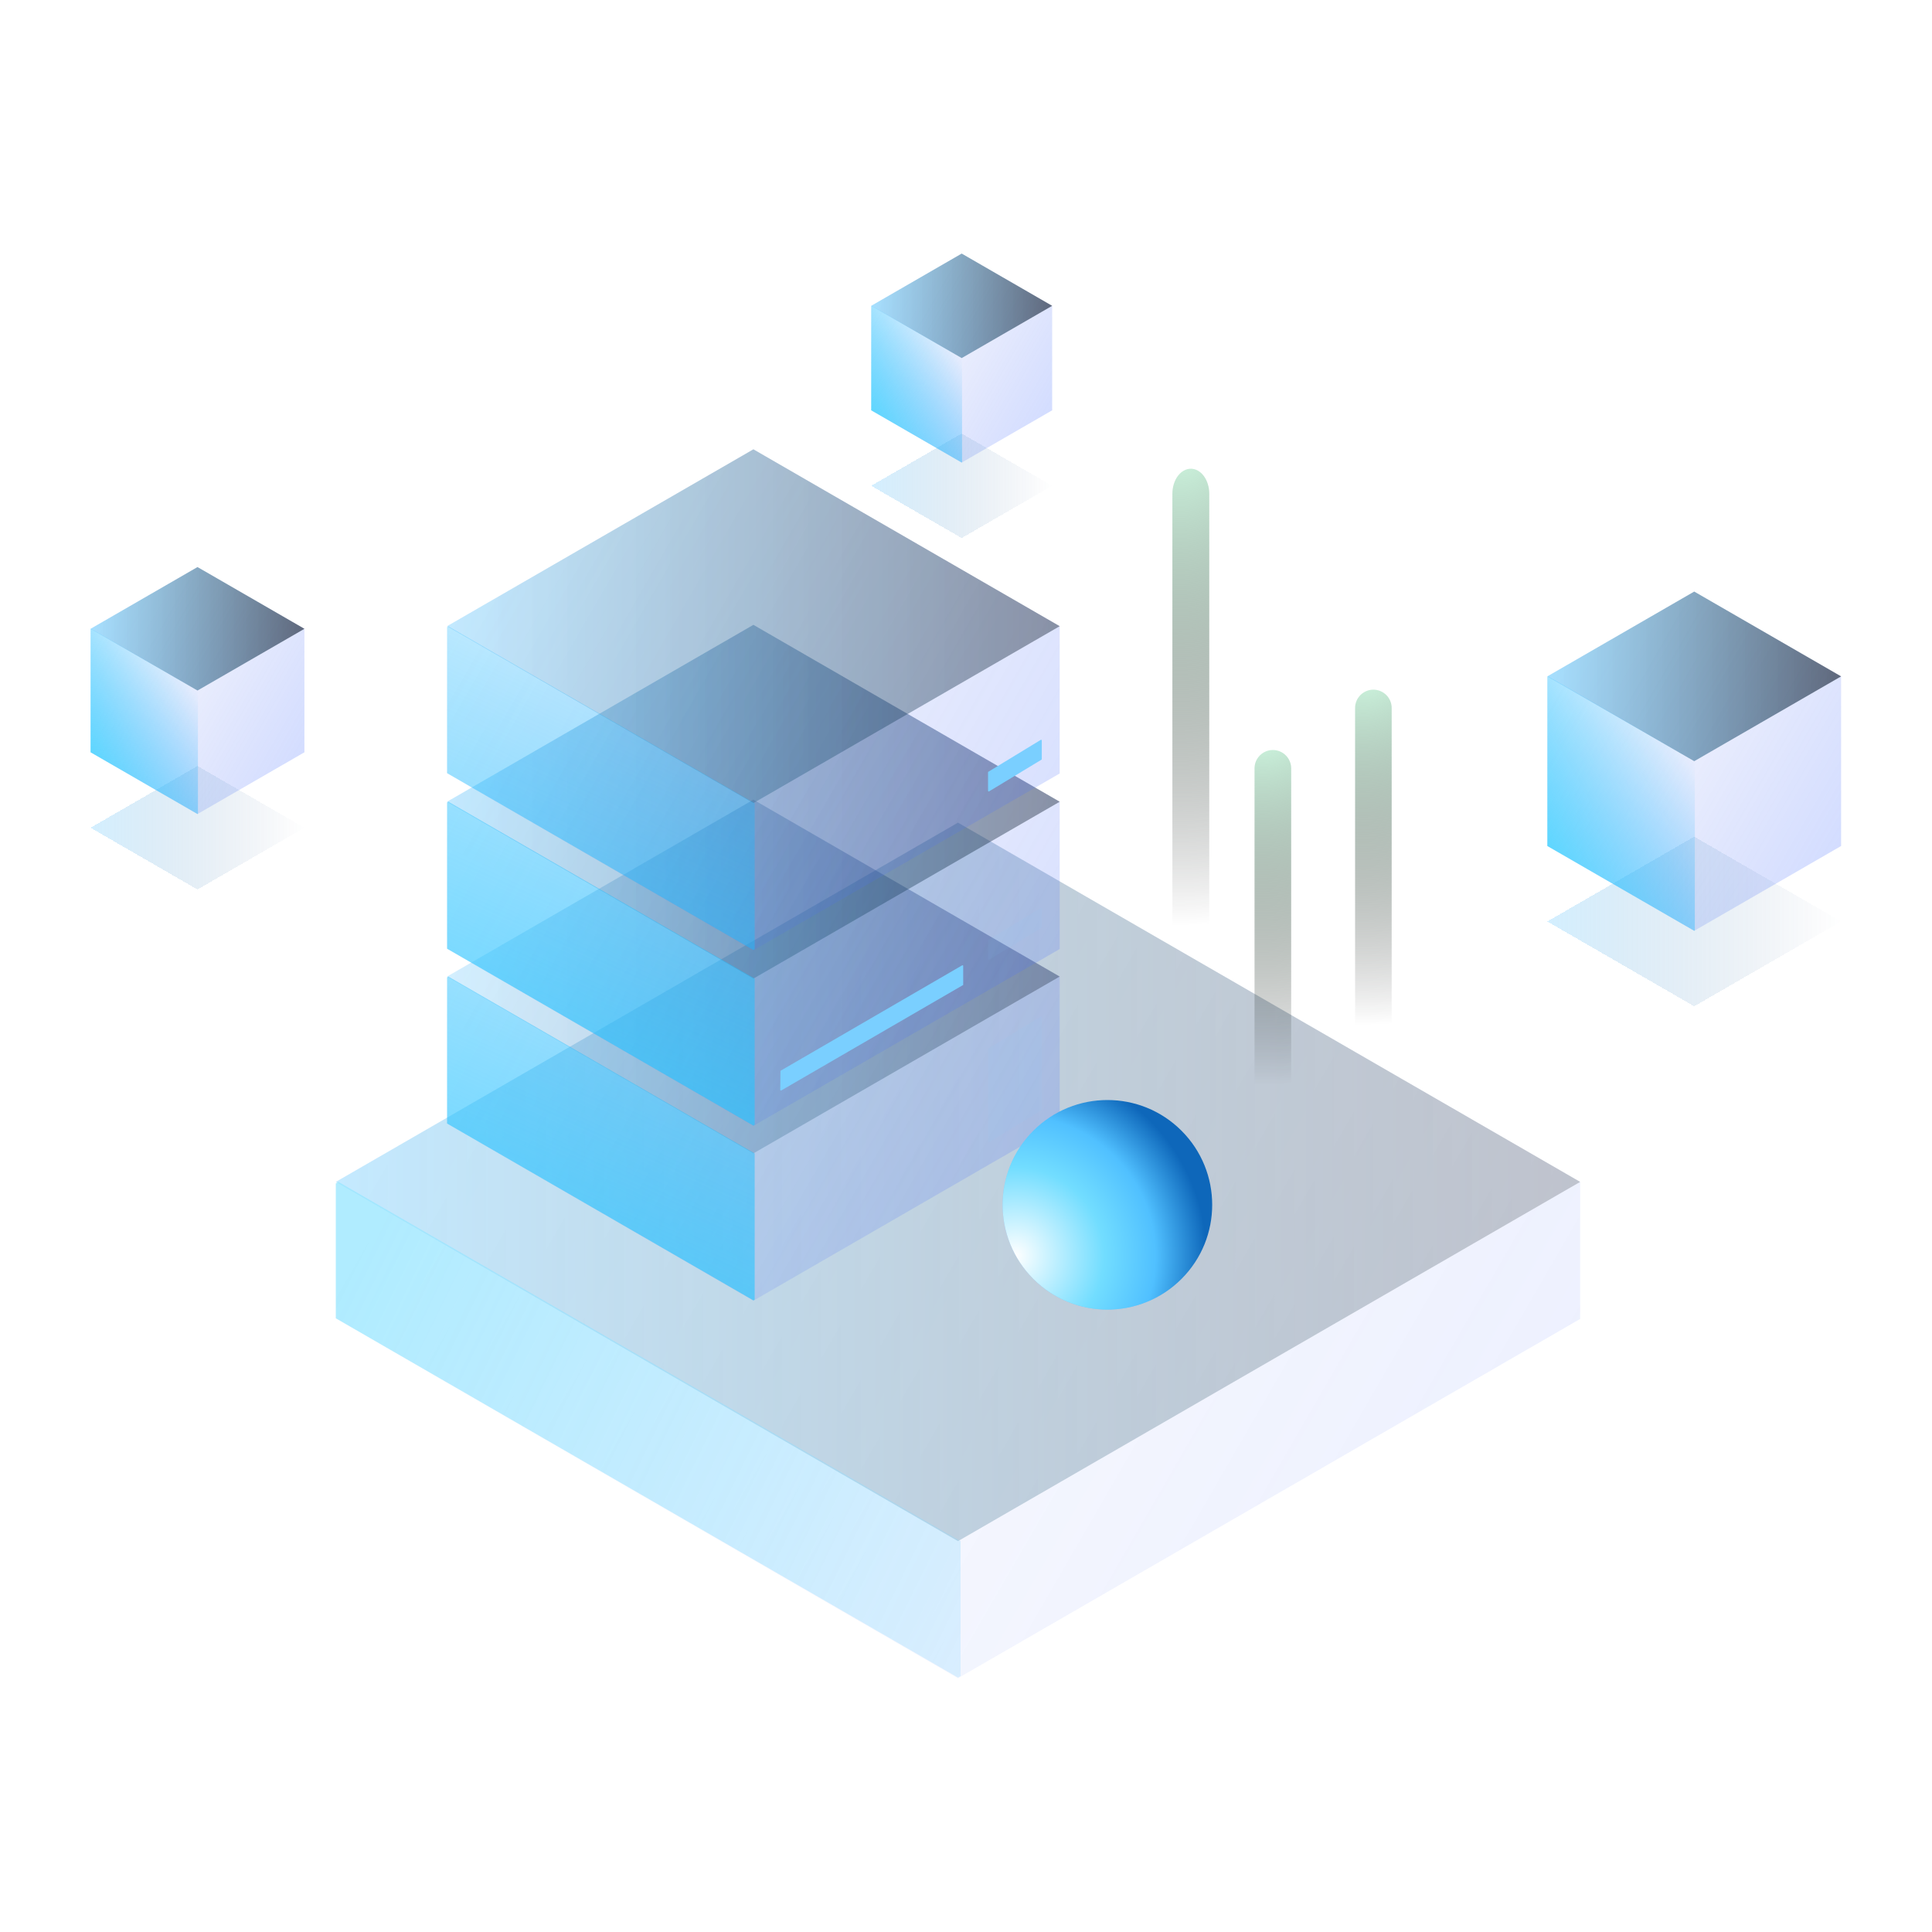<svg width="1920" height="1920" viewBox="0 0 1920 1920" fill="none" xmlns="http://www.w3.org/2000/svg">
<g clip-path="url(#clip0_11_1575)">
<rect width="1920" height="1920" />
<g opacity="0.5">
<g filter="url(#filter0_b_11_1575)">
<path d="M952.035 817.521L1570.35 1174.55V1310.74L952.035 1667.77L333.721 1310.74L333.721 1174.55L952.035 817.521Z" fill="url(#paint0_linear_11_1575)"/>
</g>
<path opacity="0.75" d="M952.035 1531.57L1570.35 1174.55L952.035 817.521L333.721 1174.55L952.035 1531.57Z" fill="url(#paint1_linear_11_1575)"/>
<path d="M954.622 1665.64L952.035 1667.14L333.721 1310.11L333.721 1176.04L336.309 1174.54L954.622 1531.57V1665.64Z" fill="url(#paint2_linear_11_1575)"/>
</g>
<path d="M748.717 794.712L1053.1 970.48V1116.83L748.717 1292.6L444.296 1116.83V970.48L748.717 794.712Z" fill="url(#paint3_linear_11_1575)"/>
<path opacity="0.5" d="M748.717 1146.21L1053.1 970.48L748.717 794.712L444.296 970.48L748.717 1146.21Z" fill="url(#paint4_linear_11_1575)"/>
<path d="M749.991 1291.58L748.717 1292.3L444.296 1116.53V971.243L445.569 970.521L749.991 1146.25V1291.58Z" fill="url(#paint5_linear_11_1575)"/>
<g opacity="0.25">
<path opacity="0.25" d="M981.912 1134.79L982.676 1135.21L1035.31 1103.21V1010.51L1034.54 1010.08L981.912 1042.13V1134.79Z" fill="#7ACFFF"/>
</g>
<path d="M748.717 620.98L1053.1 796.748V943.144L748.717 1118.87L444.296 943.144V796.748L748.717 620.98Z" fill="url(#paint6_linear_11_1575)"/>
<path opacity="0.25" d="M748.717 972.516L1053.1 796.748L748.717 620.98L444.296 796.748L748.717 972.516Z" fill="url(#paint7_linear_11_1575)"/>
<path opacity="0.5" d="M748.717 972.516L1053.1 796.748L748.717 620.98L444.296 796.748L748.717 972.516Z" fill="url(#paint8_linear_11_1575)"/>
<path d="M749.991 1117.85L748.717 1118.57L444.296 942.806V797.471L445.569 796.75L749.991 972.518V1117.85Z" fill="url(#paint9_linear_11_1575)"/>
<path d="M748.717 446.528L1053.1 622.296V768.692L748.717 944.418L444.296 768.692V622.296L748.717 446.528Z" fill="url(#paint10_linear_11_1575)"/>
<path opacity="0.25" d="M748.717 798.065L1053.1 622.296L748.717 446.528L444.296 622.296L748.717 798.065Z" fill="url(#paint11_linear_11_1575)"/>
<path opacity="0.5" d="M748.717 798.065L1053.1 622.296L748.717 446.528L444.296 622.296L748.717 798.065Z" fill="url(#paint12_linear_11_1575)"/>
<path d="M749.991 943.398L748.717 944.119L444.296 768.351V623.186L445.569 622.465L749.991 798.233V943.398Z" fill="url(#paint13_linear_11_1575)"/>
<path d="M981.914 786.138L982.678 786.605L1035.31 754.771V735.543L1034.55 735.118L981.914 767.165V786.138Z" fill="#7ACFFF"/>
<path d="M775.414 1083.39L776.178 1083.81L957.21 978.842V959.656L956.446 959.189L775.627 1064.16L775.414 1083.39Z" fill="#7ACFFF"/>
<g opacity="0.25">
<path opacity="0.25" d="M981.912 953.501L982.676 953.926L1035.31 921.879V902.693L1034.54 902.227L981.912 934.273V953.501Z" fill="#7ACFFF"/>
</g>
<path style="mix-blend-mode:color-dodge" d="M1183.46 1070.54C1188.3 1070.51 1192.94 1067.89 1196.37 1063.27C1199.79 1058.65 1201.73 1052.39 1201.76 1045.85V490.564C1201.74 484.014 1199.81 477.736 1196.38 473.098C1192.96 468.459 1188.31 465.836 1183.46 465.799V465.799C1178.59 465.817 1173.93 468.433 1170.49 473.073C1167.06 477.713 1165.12 484.002 1165.1 490.564V1045.85C1165.13 1052.4 1167.08 1058.67 1170.51 1063.3C1173.95 1067.92 1178.6 1070.53 1183.46 1070.54V1070.54Z" fill="url(#paint14_radial_11_1575)"/>
<path style="mix-blend-mode:color-dodge" d="M1364.85 1130.72C1369.68 1130.72 1374.3 1128.8 1377.72 1125.39C1381.13 1121.98 1383.04 1117.36 1383.04 1112.53V703.557C1383.03 698.738 1381.11 694.119 1377.7 690.711C1374.29 687.303 1369.67 685.383 1364.85 685.369C1360.04 685.383 1355.42 687.303 1352.01 690.711C1348.6 694.119 1346.68 698.738 1346.67 703.557V1112.53C1346.67 1117.36 1348.58 1121.98 1351.99 1125.39C1355.4 1128.8 1360.03 1130.72 1364.85 1130.72Z" fill="url(#paint15_radial_11_1575)"/>
<path style="mix-blend-mode:color-dodge" d="M1264.98 1190.69C1269.8 1190.66 1274.41 1188.74 1277.81 1185.33C1281.22 1181.93 1283.14 1177.32 1283.17 1172.5V763.528C1283.16 758.708 1281.24 754.09 1277.83 750.682C1274.42 747.274 1269.8 745.353 1264.98 745.339V745.339C1260.15 745.339 1255.52 747.254 1252.1 750.663C1248.68 754.073 1246.75 758.699 1246.74 763.528V1172.5C1246.77 1177.33 1248.7 1181.95 1252.12 1185.35C1255.53 1188.76 1260.16 1190.68 1264.98 1190.69V1190.69Z" fill="url(#paint16_radial_11_1575)"/>
<path d="M196.267 563.536L302.534 624.895V747.613L196.267 808.973L90 747.613V624.895L196.267 563.536Z" fill="url(#paint17_linear_11_1575)"/>
<g opacity="0.5" filter="url(#filter1_d_11_1575)">
<path d="M196.267 808.971L302.534 747.612L196.267 686.252L90 747.612L196.267 808.971Z" fill="url(#paint18_linear_11_1575)" shape-rendering="crispEdges"/>
</g>
<path d="M196.267 686.254L302.534 624.895L196.267 563.536L90 624.895L196.267 686.254Z" fill="url(#paint19_linear_11_1575)"/>
<path d="M196.712 808.717L196.267 808.973L90 747.614V625.152L90.445 624.896L196.712 686.255V808.717Z" fill="url(#paint20_linear_11_1575)"/>
<path d="M955.709 252L1045.63 303.923V407.768L955.709 459.69L865.785 407.768V303.923L955.709 252Z" fill="url(#paint21_linear_11_1575)"/>
<g opacity="0.5" filter="url(#filter2_d_11_1575)">
<path d="M955.709 459.69L1045.63 407.768L955.709 355.845L865.785 407.768L955.709 459.69Z" fill="url(#paint22_linear_11_1575)" shape-rendering="crispEdges"/>
</g>
<path d="M955.709 355.845L1045.63 303.923L955.709 252L865.785 303.923L955.709 355.845Z" fill="url(#paint23_linear_11_1575)"/>
<path d="M956.085 459.473L955.709 459.691L865.785 407.768V304.14L866.161 303.923L956.085 355.845V459.473Z" fill="url(#paint24_linear_11_1575)"/>
<path d="M1683.7 587.892L1829.67 672.178V840.748L1683.7 925.034L1537.72 840.748V672.178L1683.7 587.892Z" fill="url(#paint25_linear_11_1575)"/>
<g opacity="0.5" filter="url(#filter3_d_11_1575)">
<path d="M1683.7 925.033L1829.67 840.747L1683.7 756.462L1537.72 840.747L1683.7 925.033Z" fill="url(#paint26_linear_11_1575)" shape-rendering="crispEdges"/>
</g>
<path d="M1683.7 756.463L1829.67 672.178L1683.7 587.892L1537.72 672.178L1683.7 756.463Z" fill="url(#paint27_linear_11_1575)"/>
<path d="M1684.31 924.68L1683.7 925.033L1537.72 840.748V672.529L1538.34 672.177L1684.31 756.462V924.68Z" fill="url(#paint28_linear_11_1575)"/>
<g filter="url(#filter4_dd_11_1575)">
<path d="M1190.16 1284.97C1149.5 1325.64 1083.56 1325.64 1042.89 1284.97C1002.22 1244.3 1002.22 1178.37 1042.89 1137.7C1083.56 1097.03 1149.5 1097.03 1190.16 1137.7C1230.83 1178.37 1230.83 1244.3 1190.16 1284.97Z" fill="url(#paint29_radial_11_1575)"/>
<path d="M1190.16 1284.97C1149.5 1325.64 1083.56 1325.64 1042.89 1284.97C1002.22 1244.3 1002.22 1178.37 1042.89 1137.7C1083.56 1097.03 1149.5 1097.03 1190.16 1137.7C1230.83 1178.37 1230.83 1244.3 1190.16 1284.97Z" fill="url(#paint30_radial_11_1575)"/>
</g>
</g>
<defs>
<filter id="filter0_b_11_1575" x="231.721" y="715.521" width="1440.63" height="1054.25" filterUnits="userSpaceOnUse" color-interpolation-filters="sRGB">
<feFlood flood-opacity="0" result="BackgroundImageFix"/>
<feGaussianBlur in="BackgroundImage" stdDeviation="51"/>
<feComposite in2="SourceAlpha" operator="in" result="effect1_backgroundBlur_11_1575"/>
<feBlend mode="normal" in="SourceGraphic" in2="effect1_backgroundBlur_11_1575" result="shape"/>
</filter>
<filter id="filter1_d_11_1575" x="-60" y="611.252" width="512.534" height="422.718" filterUnits="userSpaceOnUse" color-interpolation-filters="sRGB">
<feFlood flood-opacity="0" result="BackgroundImageFix"/>
<feColorMatrix in="SourceAlpha" type="matrix" values="0 0 0 0 0 0 0 0 0 0 0 0 0 0 0 0 0 0 127 0" result="hardAlpha"/>
<feOffset dy="75"/>
<feGaussianBlur stdDeviation="75"/>
<feComposite in2="hardAlpha" operator="out"/>
<feColorMatrix type="matrix" values="0 0 0 0 0.312 0 0 0 0 0.67 0 0 0 0 1 0 0 0 1 0"/>
<feBlend mode="normal" in2="BackgroundImageFix" result="effect1_dropShadow_11_1575"/>
<feBlend mode="normal" in="SourceGraphic" in2="effect1_dropShadow_11_1575" result="shape"/>
</filter>
<filter id="filter2_d_11_1575" x="715.785" y="280.845" width="479.848" height="403.845" filterUnits="userSpaceOnUse" color-interpolation-filters="sRGB">
<feFlood flood-opacity="0" result="BackgroundImageFix"/>
<feColorMatrix in="SourceAlpha" type="matrix" values="0 0 0 0 0 0 0 0 0 0 0 0 0 0 0 0 0 0 127 0" result="hardAlpha"/>
<feOffset dy="75"/>
<feGaussianBlur stdDeviation="75"/>
<feComposite in2="hardAlpha" operator="out"/>
<feColorMatrix type="matrix" values="0 0 0 0 0.312 0 0 0 0 0.67 0 0 0 0 1 0 0 0 1 0"/>
<feBlend mode="normal" in2="BackgroundImageFix" result="effect1_dropShadow_11_1575"/>
<feBlend mode="normal" in="SourceGraphic" in2="effect1_dropShadow_11_1575" result="shape"/>
</filter>
<filter id="filter3_d_11_1575" x="1387.72" y="681.462" width="591.945" height="468.571" filterUnits="userSpaceOnUse" color-interpolation-filters="sRGB">
<feFlood flood-opacity="0" result="BackgroundImageFix"/>
<feColorMatrix in="SourceAlpha" type="matrix" values="0 0 0 0 0 0 0 0 0 0 0 0 0 0 0 0 0 0 127 0" result="hardAlpha"/>
<feOffset dy="75"/>
<feGaussianBlur stdDeviation="75"/>
<feComposite in2="hardAlpha" operator="out"/>
<feColorMatrix type="matrix" values="0 0 0 0 0.312 0 0 0 0 0.67 0 0 0 0 1 0 0 0 1 0"/>
<feBlend mode="normal" in2="BackgroundImageFix" result="effect1_dropShadow_11_1575"/>
<feBlend mode="normal" in="SourceGraphic" in2="effect1_dropShadow_11_1575" result="shape"/>
</filter>
<filter id="filter4_dd_11_1575" x="949.39" y="1039.2" width="322.274" height="326.274" filterUnits="userSpaceOnUse" color-interpolation-filters="sRGB">
<feFlood flood-opacity="0" result="BackgroundImageFix"/>
<feColorMatrix in="SourceAlpha" type="matrix" values="0 0 0 0 0 0 0 0 0 0 0 0 0 0 0 0 0 0 127 0" result="hardAlpha"/>
<feOffset dx="-20" dy="7"/>
<feGaussianBlur stdDeviation="21.5"/>
<feComposite in2="hardAlpha" operator="out"/>
<feColorMatrix type="matrix" values="0 0 0 0 0 0 0 0 0 0.928 0 0 0 0 1 0 0 0 1 0"/>
<feBlend mode="normal" in2="BackgroundImageFix" result="effect1_dropShadow_11_1575"/>
<feColorMatrix in="SourceAlpha" type="matrix" values="0 0 0 0 0 0 0 0 0 0 0 0 0 0 0 0 0 0 127 0" result="hardAlpha"/>
<feOffset dx="4" dy="-21"/>
<feGaussianBlur stdDeviation="23.5"/>
<feComposite in2="hardAlpha" operator="out"/>
<feColorMatrix type="matrix" values="0 0 0 0 0.231 0 0 0 0 0.354 0 0 0 0 0.792 0 0 0 1 0"/>
<feBlend mode="normal" in2="effect1_dropShadow_11_1575" result="effect2_dropShadow_11_1575"/>
<feBlend mode="normal" in="SourceGraphic" in2="effect2_dropShadow_11_1575" result="shape"/>
</filter>
<linearGradient id="paint0_linear_11_1575" x1="1570.35" y1="1888.59" x2="336.296" y2="1174.57" gradientUnits="userSpaceOnUse">
<stop stop-color="#5076FF" stop-opacity="0.25"/>
<stop offset="1" stop-color="#455FE4" stop-opacity="0"/>
</linearGradient>
<linearGradient id="paint1_linear_11_1575" x1="333.721" y1="1174.55" x2="1570.35" y2="1175.49" gradientUnits="userSpaceOnUse">
<stop stop-color="#50C0FF" stop-opacity="0.9"/>
<stop offset="1" stop-color="#000B1B" stop-opacity="0.57"/>
</linearGradient>
<linearGradient id="paint2_linear_11_1575" x1="337.612" y1="1290.3" x2="1288.36" y2="1753.58" gradientUnits="userSpaceOnUse">
<stop stop-color="#30CDFF" stop-opacity="0.76"/>
<stop offset="1" stop-color="#00A3FF" stop-opacity="0"/>
</linearGradient>
<linearGradient id="paint3_linear_11_1575" x1="1097.41" y1="1245.4" x2="489.883" y2="893.865" gradientUnits="userSpaceOnUse">
<stop stop-color="#5076FF" stop-opacity="0.25"/>
<stop offset="1" stop-color="#455FE4" stop-opacity="0"/>
</linearGradient>
<linearGradient id="paint4_linear_11_1575" x1="444.296" y1="970.438" x2="1053.1" y2="970.438" gradientUnits="userSpaceOnUse">
<stop stop-color="#50C0FF" stop-opacity="0.5"/>
<stop offset="1" stop-color="#000B1B" stop-opacity="0.57"/>
</linearGradient>
<linearGradient id="paint5_linear_11_1575" x1="509.747" y1="1322.95" x2="815.909" y2="651.838" gradientUnits="userSpaceOnUse">
<stop stop-color="#30CDFF" stop-opacity="0.76"/>
<stop offset="1" stop-color="#00A3FF" stop-opacity="0"/>
</linearGradient>
<linearGradient id="paint6_linear_11_1575" x1="1097.41" y1="1071.67" x2="489.883" y2="720.176" gradientUnits="userSpaceOnUse">
<stop stop-color="#5076FF" stop-opacity="0.25"/>
<stop offset="1" stop-color="#455FE4" stop-opacity="0"/>
</linearGradient>
<linearGradient id="paint7_linear_11_1575" x1="444.296" y1="796.706" x2="1053.1" y2="796.706" gradientUnits="userSpaceOnUse">
<stop stop-color="#50C0FF" stop-opacity="0.5"/>
<stop offset="1" stop-color="#000B1B" stop-opacity="0.57"/>
</linearGradient>
<linearGradient id="paint8_linear_11_1575" x1="444.296" y1="796.706" x2="1053.1" y2="796.706" gradientUnits="userSpaceOnUse">
<stop stop-color="#50C0FF" stop-opacity="0.5"/>
<stop offset="1" stop-color="#000B1B" stop-opacity="0.57"/>
</linearGradient>
<linearGradient id="paint9_linear_11_1575" x1="509.747" y1="1149.26" x2="815.909" y2="478.151" gradientUnits="userSpaceOnUse">
<stop stop-color="#30CDFF" stop-opacity="0.76"/>
<stop offset="1" stop-color="#00A3FF" stop-opacity="0"/>
</linearGradient>
<linearGradient id="paint10_linear_11_1575" x1="1097.41" y1="897.218" x2="489.882" y2="545.724" gradientUnits="userSpaceOnUse">
<stop stop-color="#5076FF" stop-opacity="0.25"/>
<stop offset="1" stop-color="#455FE4" stop-opacity="0"/>
</linearGradient>
<linearGradient id="paint11_linear_11_1575" x1="444.296" y1="622.254" x2="1053.1" y2="622.254" gradientUnits="userSpaceOnUse">
<stop stop-color="#50C0FF" stop-opacity="0.5"/>
<stop offset="1" stop-color="#000B1B" stop-opacity="0.57"/>
</linearGradient>
<linearGradient id="paint12_linear_11_1575" x1="444.296" y1="622.254" x2="1053.1" y2="622.254" gradientUnits="userSpaceOnUse">
<stop stop-color="#50C0FF" stop-opacity="0.5"/>
<stop offset="1" stop-color="#000B1B" stop-opacity="0.57"/>
</linearGradient>
<linearGradient id="paint13_linear_11_1575" x1="443.15" y1="1111.74" x2="749.354" y2="458.454" gradientUnits="userSpaceOnUse">
<stop stop-color="#30CDFF" stop-opacity="0.76"/>
<stop offset="1" stop-color="#00A3FF" stop-opacity="0"/>
</linearGradient>
<radialGradient id="paint14_radial_11_1575" cx="0" cy="0" r="1" gradientUnits="userSpaceOnUse" gradientTransform="translate(1173.21 429.774) rotate(180) scale(431.084 575.927)">
<stop stop-color="#D3FFE6"/>
<stop offset="0.85" stop-opacity="0"/>
</radialGradient>
<radialGradient id="paint15_radial_11_1575" cx="0" cy="0" r="1" gradientUnits="userSpaceOnUse" gradientTransform="translate(1354.88 658.541) rotate(180) scale(428.463 424.178)">
<stop stop-color="#D3FFE6"/>
<stop offset="0.85" stop-opacity="0"/>
</radialGradient>
<radialGradient id="paint16_radial_11_1575" cx="0" cy="0" r="1" gradientUnits="userSpaceOnUse" gradientTransform="translate(1254.95 718.223) rotate(180) scale(428.463 424.178)">
<stop stop-color="#D3FFE6"/>
<stop offset="0.85" stop-opacity="0"/>
</radialGradient>
<linearGradient id="paint17_linear_11_1575" x1="302.534" y1="747.613" x2="90.445" y2="624.895" gradientUnits="userSpaceOnUse">
<stop stop-color="#5076FF" stop-opacity="0.25"/>
<stop offset="1" stop-color="#455FE4" stop-opacity="0"/>
</linearGradient>
<linearGradient id="paint18_linear_11_1575" x1="90" y1="747.612" x2="302.534" y2="747.612" gradientUnits="userSpaceOnUse">
<stop stop-color="#50C0FF" stop-opacity="0.5"/>
<stop offset="1" stop-color="#133A74" stop-opacity="0"/>
</linearGradient>
<linearGradient id="paint19_linear_11_1575" x1="90" y1="624.895" x2="302.534" y2="624.895" gradientUnits="userSpaceOnUse">
<stop stop-color="#50C0FF" stop-opacity="0.5"/>
<stop offset="1" stop-color="#000B1B" stop-opacity="0.57"/>
</linearGradient>
<linearGradient id="paint20_linear_11_1575" x1="90" y1="745.835" x2="196.267" y2="686.255" gradientUnits="userSpaceOnUse">
<stop stop-color="#30CDFF" stop-opacity="0.76"/>
<stop offset="1" stop-color="#00A3FF" stop-opacity="0"/>
</linearGradient>
<linearGradient id="paint21_linear_11_1575" x1="1045.63" y1="407.768" x2="866.161" y2="303.923" gradientUnits="userSpaceOnUse">
<stop stop-color="#5076FF" stop-opacity="0.25"/>
<stop offset="1" stop-color="#455FE4" stop-opacity="0"/>
</linearGradient>
<linearGradient id="paint22_linear_11_1575" x1="865.785" y1="407.768" x2="1045.63" y2="407.768" gradientUnits="userSpaceOnUse">
<stop stop-color="#50C0FF" stop-opacity="0.5"/>
<stop offset="1" stop-color="#133A74" stop-opacity="0"/>
</linearGradient>
<linearGradient id="paint23_linear_11_1575" x1="865.785" y1="303.923" x2="1045.63" y2="303.923" gradientUnits="userSpaceOnUse">
<stop stop-color="#50C0FF" stop-opacity="0.5"/>
<stop offset="1" stop-color="#000B1B" stop-opacity="0.57"/>
</linearGradient>
<linearGradient id="paint24_linear_11_1575" x1="865.785" y1="406.263" x2="955.709" y2="355.845" gradientUnits="userSpaceOnUse">
<stop stop-color="#30CDFF" stop-opacity="0.76"/>
<stop offset="1" stop-color="#00A3FF" stop-opacity="0"/>
</linearGradient>
<linearGradient id="paint25_linear_11_1575" x1="1829.67" y1="840.748" x2="1538.34" y2="672.178" gradientUnits="userSpaceOnUse">
<stop stop-color="#5076FF" stop-opacity="0.25"/>
<stop offset="1" stop-color="#455FE4" stop-opacity="0"/>
</linearGradient>
<linearGradient id="paint26_linear_11_1575" x1="1537.72" y1="840.747" x2="1829.67" y2="840.747" gradientUnits="userSpaceOnUse">
<stop stop-color="#50C0FF" stop-opacity="0.5"/>
<stop offset="1" stop-color="#133A74" stop-opacity="0"/>
</linearGradient>
<linearGradient id="paint27_linear_11_1575" x1="1537.72" y1="672.178" x2="1829.67" y2="672.178" gradientUnits="userSpaceOnUse">
<stop stop-color="#50C0FF" stop-opacity="0.5"/>
<stop offset="1" stop-color="#000B1B" stop-opacity="0.57"/>
</linearGradient>
<linearGradient id="paint28_linear_11_1575" x1="1537.72" y1="838.305" x2="1683.7" y2="756.462" gradientUnits="userSpaceOnUse">
<stop stop-color="#30CDFF" stop-opacity="0.76"/>
<stop offset="1" stop-color="#00A3FF" stop-opacity="0"/>
</linearGradient>
<radialGradient id="paint29_radial_11_1575" cx="0" cy="0" r="1" gradientUnits="userSpaceOnUse" gradientTransform="translate(1165.22 1162.64) rotate(135) scale(172.994)">
<stop stop-color="white" stop-opacity="0"/>
<stop offset="0.668" stop-color="#3E9DFF" stop-opacity="0"/>
<stop offset="1" stop-color="#3E9DFF" stop-opacity="0.43"/>
</radialGradient>
<radialGradient id="paint30_radial_11_1575" cx="0" cy="0" r="1" gradientUnits="userSpaceOnUse" gradientTransform="translate(1024.58 1262.29) rotate(-29.993) scale(190.59)">
<stop stop-color="white"/>
<stop offset="0.464" stop-color="#72DDFF"/>
<stop offset="0.734" stop-color="#50C0FF"/>
<stop offset="1" stop-color="#0E67BA"/>
</radialGradient>
<clipPath id="clip0_11_1575">
<rect width="1920" height="1920" fill="white"/>
</clipPath>
</defs>
</svg>
